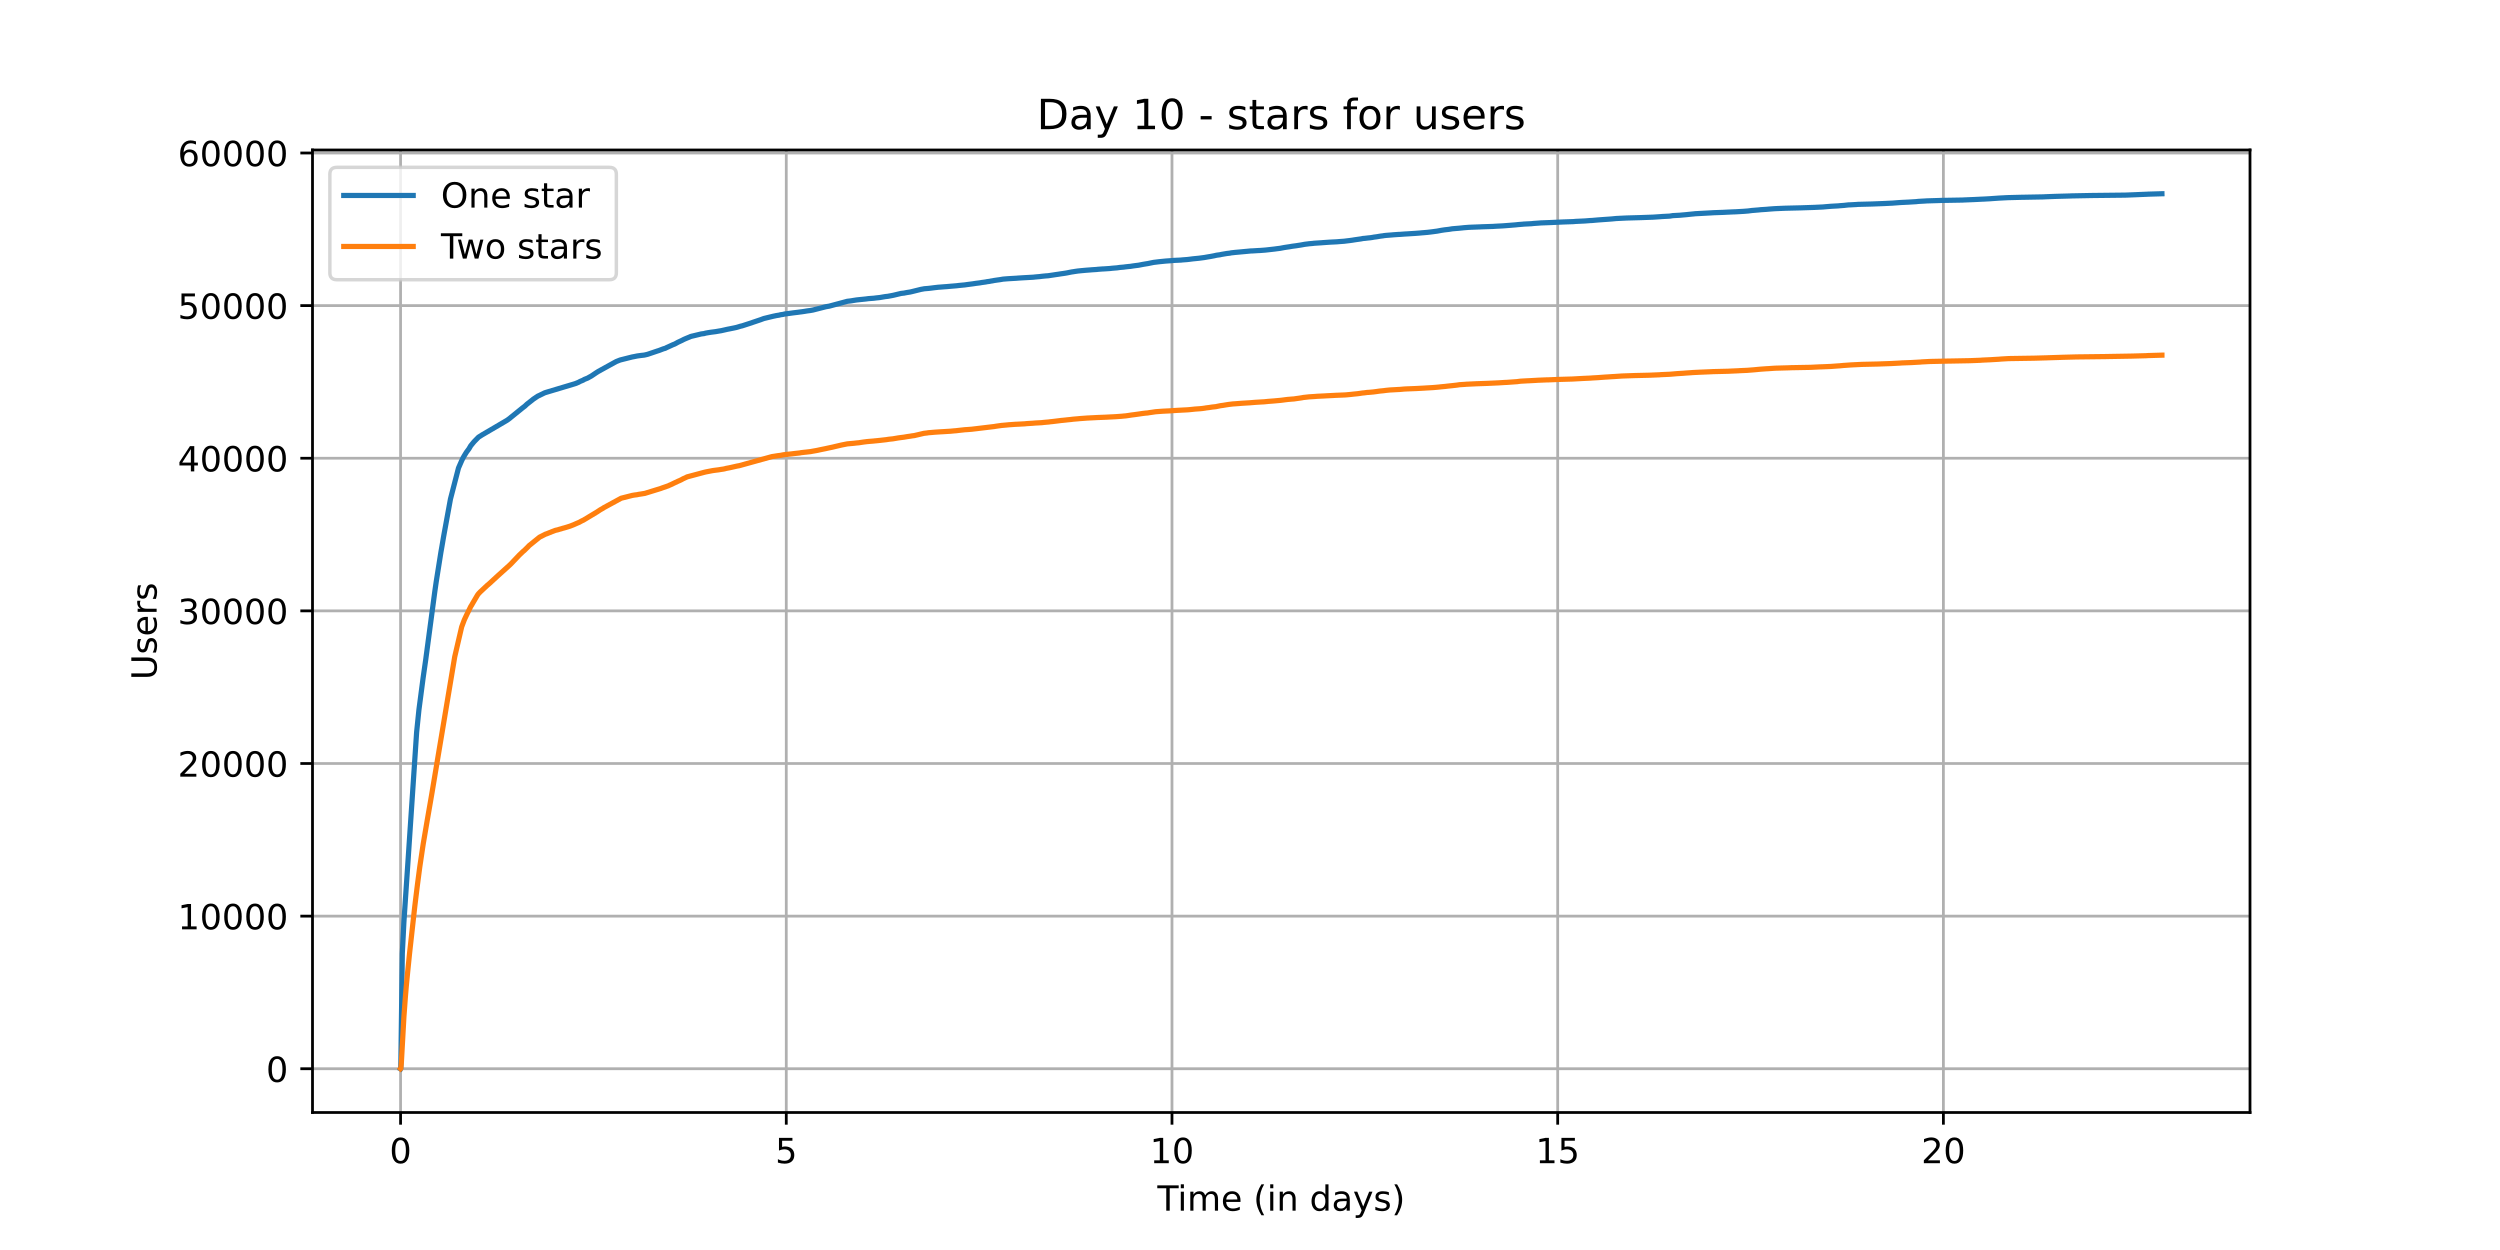 <?xml version="1.0" encoding="utf-8" standalone="no"?>
<!DOCTYPE svg PUBLIC "-//W3C//DTD SVG 1.1//EN"
  "http://www.w3.org/Graphics/SVG/1.1/DTD/svg11.dtd">
<!-- Created with matplotlib (https://matplotlib.org/) -->
<svg height="360pt" version="1.1" viewBox="0 0 720 360" width="720pt" xmlns="http://www.w3.org/2000/svg" xmlns:xlink="http://www.w3.org/1999/xlink">
 <defs>
  <style type="text/css">*{stroke-linecap:butt;stroke-linejoin:round;}</style>
 </defs>
 <g id="figure_1">
  <g id="patch_1">
   <path d="M 0 360 
L 720 360 
L 720 0 
L 0 0 
z
" style="fill:#ffffff;"/>
  </g>
  <g id="axes_1">
   <g id="patch_2">
    <path d="M 90 320.4 
L 648 320.4 
L 648 43.2 
L 90 43.2 
z
" style="fill:#ffffff;"/>
   </g>
   <g id="matplotlib.axis_1">
    <g id="xtick_1">
     <g id="line2d_1">
      <path clip-path="url(#p757e874e54)" d="M 115.364 320.4 
L 115.364 43.2 
" style="fill:none;stroke:#b0b0b0;stroke-linecap:square;stroke-width:0.8;"/>
     </g>
     <g id="line2d_2">
      <defs>
       <path d="M 0 0 
L 0 3.5 
" id="m5097dc6a21" style="stroke:#000000;stroke-width:0.8;"/>
      </defs>
      <g>
       <use style="stroke:#000000;stroke-width:0.8;" x="115.364" xlink:href="#m5097dc6a21" y="320.4"/>
      </g>
     </g>
     <g id="text_1">
      <!-- 0 -->
      <g transform="translate(112.182 334.998)scale(0.1 -0.1)">
       <defs>
        <path d="M 31.781 66.406 
Q 24.172 66.406 20.328 58.906 
Q 16.5 51.422 16.5 36.375 
Q 16.5 21.391 20.328 13.891 
Q 24.172 6.391 31.781 6.391 
Q 39.453 6.391 43.281 13.891 
Q 47.125 21.391 47.125 36.375 
Q 47.125 51.422 43.281 58.906 
Q 39.453 66.406 31.781 66.406 
z
M 31.781 74.219 
Q 44.047 74.219 50.516 64.516 
Q 56.984 54.828 56.984 36.375 
Q 56.984 17.969 50.516 8.266 
Q 44.047 -1.422 31.781 -1.422 
Q 19.531 -1.422 13.062 8.266 
Q 6.594 17.969 6.594 36.375 
Q 6.594 54.828 13.062 64.516 
Q 19.531 74.219 31.781 74.219 
z
" id="DejaVuSans-48"/>
       </defs>
       <use xlink:href="#DejaVuSans-48"/>
      </g>
     </g>
    </g>
    <g id="xtick_2">
     <g id="line2d_3">
      <path clip-path="url(#p757e874e54)" d="M 226.447 320.4 
L 226.447 43.2 
" style="fill:none;stroke:#b0b0b0;stroke-linecap:square;stroke-width:0.8;"/>
     </g>
     <g id="line2d_4">
      <g>
       <use style="stroke:#000000;stroke-width:0.8;" x="226.447" xlink:href="#m5097dc6a21" y="320.4"/>
      </g>
     </g>
     <g id="text_2">
      <!-- 5 -->
      <g transform="translate(223.266 334.998)scale(0.1 -0.1)">
       <defs>
        <path d="M 10.797 72.906 
L 49.516 72.906 
L 49.516 64.594 
L 19.828 64.594 
L 19.828 46.734 
Q 21.969 47.469 24.109 47.828 
Q 26.266 48.188 28.422 48.188 
Q 40.625 48.188 47.75 41.5 
Q 54.891 34.812 54.891 23.391 
Q 54.891 11.625 47.562 5.094 
Q 40.234 -1.422 26.906 -1.422 
Q 22.312 -1.422 17.547 -0.641 
Q 12.797 0.141 7.719 1.703 
L 7.719 11.625 
Q 12.109 9.234 16.797 8.062 
Q 21.484 6.891 26.703 6.891 
Q 35.156 6.891 40.078 11.328 
Q 45.016 15.766 45.016 23.391 
Q 45.016 31 40.078 35.438 
Q 35.156 39.891 26.703 39.891 
Q 22.75 39.891 18.812 39.016 
Q 14.891 38.141 10.797 36.281 
z
" id="DejaVuSans-53"/>
       </defs>
       <use xlink:href="#DejaVuSans-53"/>
      </g>
     </g>
    </g>
    <g id="xtick_3">
     <g id="line2d_5">
      <path clip-path="url(#p757e874e54)" d="M 337.531 320.4 
L 337.531 43.2 
" style="fill:none;stroke:#b0b0b0;stroke-linecap:square;stroke-width:0.8;"/>
     </g>
     <g id="line2d_6">
      <g>
       <use style="stroke:#000000;stroke-width:0.8;" x="337.531" xlink:href="#m5097dc6a21" y="320.4"/>
      </g>
     </g>
     <g id="text_3">
      <!-- 10 -->
      <g transform="translate(331.168 334.998)scale(0.1 -0.1)">
       <defs>
        <path d="M 12.406 8.297 
L 28.516 8.297 
L 28.516 63.922 
L 10.984 60.406 
L 10.984 69.391 
L 28.422 72.906 
L 38.281 72.906 
L 38.281 8.297 
L 54.391 8.297 
L 54.391 0 
L 12.406 0 
z
" id="DejaVuSans-49"/>
       </defs>
       <use xlink:href="#DejaVuSans-49"/>
       <use x="63.623" xlink:href="#DejaVuSans-48"/>
      </g>
     </g>
    </g>
    <g id="xtick_4">
     <g id="line2d_7">
      <path clip-path="url(#p757e874e54)" d="M 448.614 320.4 
L 448.614 43.2 
" style="fill:none;stroke:#b0b0b0;stroke-linecap:square;stroke-width:0.8;"/>
     </g>
     <g id="line2d_8">
      <g>
       <use style="stroke:#000000;stroke-width:0.8;" x="448.614" xlink:href="#m5097dc6a21" y="320.4"/>
      </g>
     </g>
     <g id="text_4">
      <!-- 15 -->
      <g transform="translate(442.252 334.998)scale(0.1 -0.1)">
       <use xlink:href="#DejaVuSans-49"/>
       <use x="63.623" xlink:href="#DejaVuSans-53"/>
      </g>
     </g>
    </g>
    <g id="xtick_5">
     <g id="line2d_9">
      <path clip-path="url(#p757e874e54)" d="M 559.698 320.4 
L 559.698 43.2 
" style="fill:none;stroke:#b0b0b0;stroke-linecap:square;stroke-width:0.8;"/>
     </g>
     <g id="line2d_10">
      <g>
       <use style="stroke:#000000;stroke-width:0.8;" x="559.698" xlink:href="#m5097dc6a21" y="320.4"/>
      </g>
     </g>
     <g id="text_5">
      <!-- 20 -->
      <g transform="translate(553.335 334.998)scale(0.1 -0.1)">
       <defs>
        <path d="M 19.188 8.297 
L 53.609 8.297 
L 53.609 0 
L 7.328 0 
L 7.328 8.297 
Q 12.938 14.109 22.625 23.891 
Q 32.328 33.688 34.812 36.531 
Q 39.547 41.844 41.422 45.531 
Q 43.312 49.219 43.312 52.781 
Q 43.312 58.594 39.234 62.25 
Q 35.156 65.922 28.609 65.922 
Q 23.969 65.922 18.812 64.312 
Q 13.672 62.703 7.812 59.422 
L 7.812 69.391 
Q 13.766 71.781 18.938 73 
Q 24.125 74.219 28.422 74.219 
Q 39.75 74.219 46.484 68.547 
Q 53.219 62.891 53.219 53.422 
Q 53.219 48.922 51.531 44.891 
Q 49.859 40.875 45.406 35.406 
Q 44.188 33.984 37.641 27.219 
Q 31.109 20.453 19.188 8.297 
z
" id="DejaVuSans-50"/>
       </defs>
       <use xlink:href="#DejaVuSans-50"/>
       <use x="63.623" xlink:href="#DejaVuSans-48"/>
      </g>
     </g>
    </g>
    <g id="text_6">
     <!-- Time (in days) -->
     <g transform="translate(333.327 348.677)scale(0.1 -0.1)">
      <defs>
       <path d="M -0.297 72.906 
L 61.375 72.906 
L 61.375 64.594 
L 35.5 64.594 
L 35.5 0 
L 25.594 0 
L 25.594 64.594 
L -0.297 64.594 
z
" id="DejaVuSans-84"/>
       <path d="M 9.422 54.688 
L 18.406 54.688 
L 18.406 0 
L 9.422 0 
z
M 9.422 75.984 
L 18.406 75.984 
L 18.406 64.594 
L 9.422 64.594 
z
" id="DejaVuSans-105"/>
       <path d="M 52 44.188 
Q 55.375 50.25 60.062 53.125 
Q 64.75 56 71.094 56 
Q 79.641 56 84.281 50.016 
Q 88.922 44.047 88.922 33.016 
L 88.922 0 
L 79.891 0 
L 79.891 32.719 
Q 79.891 40.578 77.094 44.375 
Q 74.312 48.188 68.609 48.188 
Q 61.625 48.188 57.562 43.547 
Q 53.516 38.922 53.516 30.906 
L 53.516 0 
L 44.484 0 
L 44.484 32.719 
Q 44.484 40.625 41.703 44.406 
Q 38.922 48.188 33.109 48.188 
Q 26.219 48.188 22.156 43.531 
Q 18.109 38.875 18.109 30.906 
L 18.109 0 
L 9.078 0 
L 9.078 54.688 
L 18.109 54.688 
L 18.109 46.188 
Q 21.188 51.219 25.484 53.609 
Q 29.781 56 35.688 56 
Q 41.656 56 45.828 52.969 
Q 50 49.953 52 44.188 
z
" id="DejaVuSans-109"/>
       <path d="M 56.203 29.594 
L 56.203 25.203 
L 14.891 25.203 
Q 15.484 15.922 20.484 11.062 
Q 25.484 6.203 34.422 6.203 
Q 39.594 6.203 44.453 7.469 
Q 49.312 8.734 54.109 11.281 
L 54.109 2.781 
Q 49.266 0.734 44.188 -0.344 
Q 39.109 -1.422 33.891 -1.422 
Q 20.797 -1.422 13.156 6.188 
Q 5.516 13.812 5.516 26.812 
Q 5.516 40.234 12.766 48.109 
Q 20.016 56 32.328 56 
Q 43.359 56 49.781 48.891 
Q 56.203 41.797 56.203 29.594 
z
M 47.219 32.234 
Q 47.125 39.594 43.094 43.984 
Q 39.062 48.391 32.422 48.391 
Q 24.906 48.391 20.391 44.141 
Q 15.875 39.891 15.188 32.172 
z
" id="DejaVuSans-101"/>
       <path id="DejaVuSans-32"/>
       <path d="M 31 75.875 
Q 24.469 64.656 21.281 53.656 
Q 18.109 42.672 18.109 31.391 
Q 18.109 20.125 21.312 9.062 
Q 24.516 -2 31 -13.188 
L 23.188 -13.188 
Q 15.875 -1.703 12.234 9.375 
Q 8.594 20.453 8.594 31.391 
Q 8.594 42.281 12.203 53.312 
Q 15.828 64.359 23.188 75.875 
z
" id="DejaVuSans-40"/>
       <path d="M 54.891 33.016 
L 54.891 0 
L 45.906 0 
L 45.906 32.719 
Q 45.906 40.484 42.875 44.328 
Q 39.844 48.188 33.797 48.188 
Q 26.516 48.188 22.312 43.547 
Q 18.109 38.922 18.109 30.906 
L 18.109 0 
L 9.078 0 
L 9.078 54.688 
L 18.109 54.688 
L 18.109 46.188 
Q 21.344 51.125 25.703 53.562 
Q 30.078 56 35.797 56 
Q 45.219 56 50.047 50.172 
Q 54.891 44.344 54.891 33.016 
z
" id="DejaVuSans-110"/>
       <path d="M 45.406 46.391 
L 45.406 75.984 
L 54.391 75.984 
L 54.391 0 
L 45.406 0 
L 45.406 8.203 
Q 42.578 3.328 38.25 0.953 
Q 33.938 -1.422 27.875 -1.422 
Q 17.969 -1.422 11.734 6.484 
Q 5.516 14.406 5.516 27.297 
Q 5.516 40.188 11.734 48.094 
Q 17.969 56 27.875 56 
Q 33.938 56 38.25 53.625 
Q 42.578 51.266 45.406 46.391 
z
M 14.797 27.297 
Q 14.797 17.391 18.875 11.75 
Q 22.953 6.109 30.078 6.109 
Q 37.203 6.109 41.297 11.75 
Q 45.406 17.391 45.406 27.297 
Q 45.406 37.203 41.297 42.844 
Q 37.203 48.484 30.078 48.484 
Q 22.953 48.484 18.875 42.844 
Q 14.797 37.203 14.797 27.297 
z
" id="DejaVuSans-100"/>
       <path d="M 34.281 27.484 
Q 23.391 27.484 19.188 25 
Q 14.984 22.516 14.984 16.5 
Q 14.984 11.719 18.141 8.906 
Q 21.297 6.109 26.703 6.109 
Q 34.188 6.109 38.703 11.406 
Q 43.219 16.703 43.219 25.484 
L 43.219 27.484 
z
M 52.203 31.203 
L 52.203 0 
L 43.219 0 
L 43.219 8.297 
Q 40.141 3.328 35.547 0.953 
Q 30.953 -1.422 24.312 -1.422 
Q 15.922 -1.422 10.953 3.297 
Q 6 8.016 6 15.922 
Q 6 25.141 12.172 29.828 
Q 18.359 34.516 30.609 34.516 
L 43.219 34.516 
L 43.219 35.406 
Q 43.219 41.609 39.141 45 
Q 35.062 48.391 27.688 48.391 
Q 23 48.391 18.547 47.266 
Q 14.109 46.141 10.016 43.891 
L 10.016 52.203 
Q 14.938 54.109 19.578 55.047 
Q 24.219 56 28.609 56 
Q 40.484 56 46.344 49.844 
Q 52.203 43.703 52.203 31.203 
z
" id="DejaVuSans-97"/>
       <path d="M 32.172 -5.078 
Q 28.375 -14.844 24.75 -17.812 
Q 21.141 -20.797 15.094 -20.797 
L 7.906 -20.797 
L 7.906 -13.281 
L 13.188 -13.281 
Q 16.891 -13.281 18.938 -11.516 
Q 21 -9.766 23.484 -3.219 
L 25.094 0.875 
L 2.984 54.688 
L 12.5 54.688 
L 29.594 11.922 
L 46.688 54.688 
L 56.203 54.688 
z
" id="DejaVuSans-121"/>
       <path d="M 44.281 53.078 
L 44.281 44.578 
Q 40.484 46.531 36.375 47.5 
Q 32.281 48.484 27.875 48.484 
Q 21.188 48.484 17.844 46.438 
Q 14.5 44.391 14.5 40.281 
Q 14.5 37.156 16.891 35.375 
Q 19.281 33.594 26.516 31.984 
L 29.594 31.297 
Q 39.156 29.25 43.188 25.516 
Q 47.219 21.781 47.219 15.094 
Q 47.219 7.469 41.188 3.016 
Q 35.156 -1.422 24.609 -1.422 
Q 20.219 -1.422 15.453 -0.562 
Q 10.688 0.297 5.422 2 
L 5.422 11.281 
Q 10.406 8.688 15.234 7.391 
Q 20.062 6.109 24.812 6.109 
Q 31.156 6.109 34.562 8.281 
Q 37.984 10.453 37.984 14.406 
Q 37.984 18.062 35.516 20.016 
Q 33.062 21.969 24.703 23.781 
L 21.578 24.516 
Q 13.234 26.266 9.516 29.906 
Q 5.812 33.547 5.812 39.891 
Q 5.812 47.609 11.281 51.797 
Q 16.75 56 26.812 56 
Q 31.781 56 36.172 55.266 
Q 40.578 54.547 44.281 53.078 
z
" id="DejaVuSans-115"/>
       <path d="M 8.016 75.875 
L 15.828 75.875 
Q 23.141 64.359 26.781 53.312 
Q 30.422 42.281 30.422 31.391 
Q 30.422 20.453 26.781 9.375 
Q 23.141 -1.703 15.828 -13.188 
L 8.016 -13.188 
Q 14.5 -2 17.703 9.062 
Q 20.906 20.125 20.906 31.391 
Q 20.906 42.672 17.703 53.656 
Q 14.5 64.656 8.016 75.875 
z
" id="DejaVuSans-41"/>
      </defs>
      <use xlink:href="#DejaVuSans-84"/>
      <use x="57.959" xlink:href="#DejaVuSans-105"/>
      <use x="85.742" xlink:href="#DejaVuSans-109"/>
      <use x="183.154" xlink:href="#DejaVuSans-101"/>
      <use x="244.678" xlink:href="#DejaVuSans-32"/>
      <use x="276.465" xlink:href="#DejaVuSans-40"/>
      <use x="315.479" xlink:href="#DejaVuSans-105"/>
      <use x="343.262" xlink:href="#DejaVuSans-110"/>
      <use x="406.641" xlink:href="#DejaVuSans-32"/>
      <use x="438.428" xlink:href="#DejaVuSans-100"/>
      <use x="501.904" xlink:href="#DejaVuSans-97"/>
      <use x="563.184" xlink:href="#DejaVuSans-121"/>
      <use x="622.363" xlink:href="#DejaVuSans-115"/>
      <use x="674.463" xlink:href="#DejaVuSans-41"/>
     </g>
    </g>
   </g>
   <g id="matplotlib.axis_2">
    <g id="ytick_1">
     <g id="line2d_11">
      <path clip-path="url(#p757e874e54)" d="M 90 307.8 
L 648 307.8 
" style="fill:none;stroke:#b0b0b0;stroke-linecap:square;stroke-width:0.8;"/>
     </g>
     <g id="line2d_12">
      <defs>
       <path d="M 0 0 
L -3.5 0 
" id="mc3610633eb" style="stroke:#000000;stroke-width:0.8;"/>
      </defs>
      <g>
       <use style="stroke:#000000;stroke-width:0.8;" x="90" xlink:href="#mc3610633eb" y="307.8"/>
      </g>
     </g>
     <g id="text_7">
      <!-- 0 -->
      <g transform="translate(76.638 311.599)scale(0.1 -0.1)">
       <use xlink:href="#DejaVuSans-48"/>
      </g>
     </g>
    </g>
    <g id="ytick_2">
     <g id="line2d_13">
      <path clip-path="url(#p757e874e54)" d="M 90 263.843 
L 648 263.843 
" style="fill:none;stroke:#b0b0b0;stroke-linecap:square;stroke-width:0.8;"/>
     </g>
     <g id="line2d_14">
      <g>
       <use style="stroke:#000000;stroke-width:0.8;" x="90" xlink:href="#mc3610633eb" y="263.843"/>
      </g>
     </g>
     <g id="text_8">
      <!-- 10000 -->
      <g transform="translate(51.188 267.642)scale(0.1 -0.1)">
       <use xlink:href="#DejaVuSans-49"/>
       <use x="63.623" xlink:href="#DejaVuSans-48"/>
       <use x="127.246" xlink:href="#DejaVuSans-48"/>
       <use x="190.869" xlink:href="#DejaVuSans-48"/>
       <use x="254.492" xlink:href="#DejaVuSans-48"/>
      </g>
     </g>
    </g>
    <g id="ytick_3">
     <g id="line2d_15">
      <path clip-path="url(#p757e874e54)" d="M 90 219.886 
L 648 219.886 
" style="fill:none;stroke:#b0b0b0;stroke-linecap:square;stroke-width:0.8;"/>
     </g>
     <g id="line2d_16">
      <g>
       <use style="stroke:#000000;stroke-width:0.8;" x="90" xlink:href="#mc3610633eb" y="219.886"/>
      </g>
     </g>
     <g id="text_9">
      <!-- 20000 -->
      <g transform="translate(51.188 223.686)scale(0.1 -0.1)">
       <use xlink:href="#DejaVuSans-50"/>
       <use x="63.623" xlink:href="#DejaVuSans-48"/>
       <use x="127.246" xlink:href="#DejaVuSans-48"/>
       <use x="190.869" xlink:href="#DejaVuSans-48"/>
       <use x="254.492" xlink:href="#DejaVuSans-48"/>
      </g>
     </g>
    </g>
    <g id="ytick_4">
     <g id="line2d_17">
      <path clip-path="url(#p757e874e54)" d="M 90 175.93 
L 648 175.93 
" style="fill:none;stroke:#b0b0b0;stroke-linecap:square;stroke-width:0.8;"/>
     </g>
     <g id="line2d_18">
      <g>
       <use style="stroke:#000000;stroke-width:0.8;" x="90" xlink:href="#mc3610633eb" y="175.93"/>
      </g>
     </g>
     <g id="text_10">
      <!-- 30000 -->
      <g transform="translate(51.188 179.729)scale(0.1 -0.1)">
       <defs>
        <path d="M 40.578 39.312 
Q 47.656 37.797 51.625 33 
Q 55.609 28.219 55.609 21.188 
Q 55.609 10.406 48.188 4.484 
Q 40.766 -1.422 27.094 -1.422 
Q 22.516 -1.422 17.656 -0.516 
Q 12.797 0.391 7.625 2.203 
L 7.625 11.719 
Q 11.719 9.328 16.594 8.109 
Q 21.484 6.891 26.812 6.891 
Q 36.078 6.891 40.938 10.547 
Q 45.797 14.203 45.797 21.188 
Q 45.797 27.641 41.281 31.266 
Q 36.766 34.906 28.719 34.906 
L 20.219 34.906 
L 20.219 43.016 
L 29.109 43.016 
Q 36.375 43.016 40.234 45.922 
Q 44.094 48.828 44.094 54.297 
Q 44.094 59.906 40.109 62.906 
Q 36.141 65.922 28.719 65.922 
Q 24.656 65.922 20.016 65.031 
Q 15.375 64.156 9.812 62.312 
L 9.812 71.094 
Q 15.438 72.656 20.344 73.438 
Q 25.25 74.219 29.594 74.219 
Q 40.828 74.219 47.359 69.109 
Q 53.906 64.016 53.906 55.328 
Q 53.906 49.266 50.438 45.094 
Q 46.969 40.922 40.578 39.312 
z
" id="DejaVuSans-51"/>
       </defs>
       <use xlink:href="#DejaVuSans-51"/>
       <use x="63.623" xlink:href="#DejaVuSans-48"/>
       <use x="127.246" xlink:href="#DejaVuSans-48"/>
       <use x="190.869" xlink:href="#DejaVuSans-48"/>
       <use x="254.492" xlink:href="#DejaVuSans-48"/>
      </g>
     </g>
    </g>
    <g id="ytick_5">
     <g id="line2d_19">
      <path clip-path="url(#p757e874e54)" d="M 90 131.973 
L 648 131.973 
" style="fill:none;stroke:#b0b0b0;stroke-linecap:square;stroke-width:0.8;"/>
     </g>
     <g id="line2d_20">
      <g>
       <use style="stroke:#000000;stroke-width:0.8;" x="90" xlink:href="#mc3610633eb" y="131.973"/>
      </g>
     </g>
     <g id="text_11">
      <!-- 40000 -->
      <g transform="translate(51.188 135.772)scale(0.1 -0.1)">
       <defs>
        <path d="M 37.797 64.312 
L 12.891 25.391 
L 37.797 25.391 
z
M 35.203 72.906 
L 47.609 72.906 
L 47.609 25.391 
L 58.016 25.391 
L 58.016 17.188 
L 47.609 17.188 
L 47.609 0 
L 37.797 0 
L 37.797 17.188 
L 4.891 17.188 
L 4.891 26.703 
z
" id="DejaVuSans-52"/>
       </defs>
       <use xlink:href="#DejaVuSans-52"/>
       <use x="63.623" xlink:href="#DejaVuSans-48"/>
       <use x="127.246" xlink:href="#DejaVuSans-48"/>
       <use x="190.869" xlink:href="#DejaVuSans-48"/>
       <use x="254.492" xlink:href="#DejaVuSans-48"/>
      </g>
     </g>
    </g>
    <g id="ytick_6">
     <g id="line2d_21">
      <path clip-path="url(#p757e874e54)" d="M 90 88.016 
L 648 88.016 
" style="fill:none;stroke:#b0b0b0;stroke-linecap:square;stroke-width:0.8;"/>
     </g>
     <g id="line2d_22">
      <g>
       <use style="stroke:#000000;stroke-width:0.8;" x="90" xlink:href="#mc3610633eb" y="88.016"/>
      </g>
     </g>
     <g id="text_12">
      <!-- 50000 -->
      <g transform="translate(51.188 91.815)scale(0.1 -0.1)">
       <use xlink:href="#DejaVuSans-53"/>
       <use x="63.623" xlink:href="#DejaVuSans-48"/>
       <use x="127.246" xlink:href="#DejaVuSans-48"/>
       <use x="190.869" xlink:href="#DejaVuSans-48"/>
       <use x="254.492" xlink:href="#DejaVuSans-48"/>
      </g>
     </g>
    </g>
    <g id="ytick_7">
     <g id="line2d_23">
      <path clip-path="url(#p757e874e54)" d="M 90 44.059 
L 648 44.059 
" style="fill:none;stroke:#b0b0b0;stroke-linecap:square;stroke-width:0.8;"/>
     </g>
     <g id="line2d_24">
      <g>
       <use style="stroke:#000000;stroke-width:0.8;" x="90" xlink:href="#mc3610633eb" y="44.059"/>
      </g>
     </g>
     <g id="text_13">
      <!-- 60000 -->
      <g transform="translate(51.188 47.858)scale(0.1 -0.1)">
       <defs>
        <path d="M 33.016 40.375 
Q 26.375 40.375 22.484 35.828 
Q 18.609 31.297 18.609 23.391 
Q 18.609 15.531 22.484 10.953 
Q 26.375 6.391 33.016 6.391 
Q 39.656 6.391 43.531 10.953 
Q 47.406 15.531 47.406 23.391 
Q 47.406 31.297 43.531 35.828 
Q 39.656 40.375 33.016 40.375 
z
M 52.594 71.297 
L 52.594 62.312 
Q 48.875 64.062 45.094 64.984 
Q 41.312 65.922 37.594 65.922 
Q 27.828 65.922 22.672 59.328 
Q 17.531 52.734 16.797 39.406 
Q 19.672 43.656 24.016 45.922 
Q 28.375 48.188 33.594 48.188 
Q 44.578 48.188 50.953 41.516 
Q 57.328 34.859 57.328 23.391 
Q 57.328 12.156 50.688 5.359 
Q 44.047 -1.422 33.016 -1.422 
Q 20.359 -1.422 13.672 8.266 
Q 6.984 17.969 6.984 36.375 
Q 6.984 53.656 15.188 63.938 
Q 23.391 74.219 37.203 74.219 
Q 40.922 74.219 44.703 73.484 
Q 48.484 72.75 52.594 71.297 
z
" id="DejaVuSans-54"/>
       </defs>
       <use xlink:href="#DejaVuSans-54"/>
       <use x="63.623" xlink:href="#DejaVuSans-48"/>
       <use x="127.246" xlink:href="#DejaVuSans-48"/>
       <use x="190.869" xlink:href="#DejaVuSans-48"/>
       <use x="254.492" xlink:href="#DejaVuSans-48"/>
      </g>
     </g>
    </g>
    <g id="text_14">
     <!-- Users -->
     <g transform="translate(45.108 195.801)rotate(-90)scale(0.1 -0.1)">
      <defs>
       <path d="M 8.688 72.906 
L 18.609 72.906 
L 18.609 28.609 
Q 18.609 16.891 22.844 11.734 
Q 27.094 6.594 36.625 6.594 
Q 46.094 6.594 50.344 11.734 
Q 54.594 16.891 54.594 28.609 
L 54.594 72.906 
L 64.5 72.906 
L 64.5 27.391 
Q 64.5 13.141 57.438 5.859 
Q 50.391 -1.422 36.625 -1.422 
Q 22.797 -1.422 15.734 5.859 
Q 8.688 13.141 8.688 27.391 
z
" id="DejaVuSans-85"/>
       <path d="M 41.109 46.297 
Q 39.594 47.172 37.812 47.578 
Q 36.031 48 33.891 48 
Q 26.266 48 22.188 43.047 
Q 18.109 38.094 18.109 28.812 
L 18.109 0 
L 9.078 0 
L 9.078 54.688 
L 18.109 54.688 
L 18.109 46.188 
Q 20.953 51.172 25.484 53.578 
Q 30.031 56 36.531 56 
Q 37.453 56 38.578 55.875 
Q 39.703 55.766 41.062 55.516 
z
" id="DejaVuSans-114"/>
      </defs>
      <use xlink:href="#DejaVuSans-85"/>
      <use x="73.193" xlink:href="#DejaVuSans-115"/>
      <use x="125.293" xlink:href="#DejaVuSans-101"/>
      <use x="186.816" xlink:href="#DejaVuSans-114"/>
      <use x="227.93" xlink:href="#DejaVuSans-115"/>
     </g>
    </g>
   </g>
   <g id="line2d_25">
    <path clip-path="url(#p757e874e54)" d="M 115.364 307.8 
L 115.406 307.712 
L 115.452 305.743 
L 115.865 274.573 
L 116.324 265.518 
L 117.564 247.131 
L 119.989 210.871 
L 120.661 204.348 
L 121.854 195.24 
L 122.604 190.009 
L 125.221 170.382 
L 125.618 167.626 
L 126.98 159.046 
L 127.255 157.481 
L 127.775 154.435 
L 129.734 143.718 
L 132.045 134.79 
L 133.024 132.54 
L 133.345 131.907 
L 133.651 131.349 
L 134.324 130.25 
L 135.074 129.234 
L 135.564 128.39 
L 136.389 127.384 
L 136.603 127.138 
L 137.812 125.907 
L 138.133 125.705 
L 138.775 125.291 
L 145.934 121.098 
L 146.133 120.97 
L 146.852 120.443 
L 147.066 120.254 
L 150.246 117.678 
L 150.46 117.502 
L 151.148 116.983 
L 151.424 116.72 
L 151.775 116.39 
L 153.397 115.12 
L 153.595 114.948 
L 154.926 114.065 
L 155.262 113.92 
L 156.792 113.168 
L 157.083 113.063 
L 157.557 112.917 
L 165.219 110.623 
L 165.692 110.478 
L 166.594 110.113 
L 167.069 109.849 
L 167.94 109.489 
L 168.261 109.282 
L 169.255 108.887 
L 169.76 108.592 
L 170.188 108.364 
L 170.509 108.161 
L 171.702 107.357 
L 172.344 106.953 
L 172.802 106.711 
L 173.093 106.539 
L 177.466 104.131 
L 178.429 103.748 
L 178.643 103.669 
L 182.1 102.799 
L 182.681 102.693 
L 183.017 102.623 
L 183.537 102.517 
L 183.827 102.478 
L 184.561 102.377 
L 185.509 102.271 
L 185.861 102.196 
L 186.319 102.087 
L 186.503 102.043 
L 188.858 101.247 
L 189.377 101.071 
L 189.744 100.961 
L 190.861 100.535 
L 191.151 100.429 
L 191.549 100.328 
L 191.717 100.249 
L 191.916 100.139 
L 192.589 99.836 
L 193.736 99.308 
L 194.011 99.199 
L 194.301 99.089 
L 194.745 98.851 
L 195.219 98.583 
L 196.411 98.029 
L 196.885 97.779 
L 197.206 97.634 
L 197.466 97.524 
L 197.787 97.388 
L 198.659 97.031 
L 198.888 96.922 
L 199.286 96.812 
L 199.638 96.733 
L 201.961 96.174 
L 202.772 96.069 
L 203.2 95.946 
L 203.781 95.84 
L 203.98 95.805 
L 204.683 95.695 
L 204.958 95.656 
L 205.799 95.55 
L 206.09 95.511 
L 207.053 95.344 
L 207.726 95.234 
L 209.53 94.825 
L 210.111 94.715 
L 211.518 94.429 
L 212.024 94.319 
L 212.437 94.205 
L 212.789 94.095 
L 213.263 93.95 
L 213.752 93.84 
L 216.535 92.939 
L 216.841 92.82 
L 217.177 92.711 
L 219.166 92.038 
L 219.38 91.954 
L 219.991 91.73 
L 222.653 91.084 
L 223.188 90.974 
L 223.555 90.891 
L 224.381 90.763 
L 224.779 90.653 
L 225.543 90.543 
L 225.956 90.434 
L 226.69 90.337 
L 227.546 90.227 
L 228.295 90.121 
L 229.169 90.012 
L 229.813 89.937 
L 230.593 89.827 
L 230.777 89.809 
L 231.541 89.699 
L 232.489 89.541 
L 233.269 89.44 
L 233.483 89.401 
L 234.11 89.291 
L 237.856 88.337 
L 238.483 88.227 
L 238.773 88.183 
L 244.019 86.776 
L 244.906 86.671 
L 245.197 86.627 
L 245.855 86.517 
L 246.696 86.385 
L 247.72 86.275 
L 248.332 86.214 
L 249.387 86.104 
L 250.136 86.003 
L 251.634 85.893 
L 252.338 85.801 
L 253.377 85.691 
L 254.371 85.519 
L 255.029 85.409 
L 255.64 85.348 
L 256.742 85.146 
L 257.292 85.036 
L 259.525 84.504 
L 260.458 84.398 
L 260.641 84.35 
L 261.238 84.24 
L 262.11 84.104 
L 262.584 83.994 
L 265.246 83.335 
L 265.857 83.229 
L 266.179 83.163 
L 267.494 83.053 
L 268.151 82.974 
L 269.008 82.864 
L 269.283 82.833 
L 270.231 82.724 
L 270.751 82.688 
L 272.142 82.578 
L 272.662 82.543 
L 273.887 82.433 
L 274.147 82.411 
L 275.462 82.302 
L 276.12 82.222 
L 277.236 82.113 
L 277.817 82.06 
L 278.581 81.95 
L 279.315 81.853 
L 280.171 81.743 
L 281.043 81.607 
L 281.899 81.502 
L 282.175 81.466 
L 282.801 81.356 
L 283.092 81.317 
L 283.887 81.207 
L 284.239 81.132 
L 284.988 81.031 
L 285.524 80.921 
L 285.784 80.891 
L 286.319 80.781 
L 287.146 80.658 
L 287.957 80.548 
L 288.905 80.385 
L 290.281 80.275 
L 290.785 80.244 
L 292.712 80.134 
L 293.293 80.082 
L 295.127 79.972 
L 295.616 79.945 
L 297.558 79.836 
L 298.2 79.765 
L 299.455 79.655 
L 300.158 79.563 
L 301.289 79.453 
L 301.778 79.427 
L 302.528 79.317 
L 303.323 79.198 
L 304.041 79.088 
L 304.836 78.974 
L 305.509 78.864 
L 306.244 78.763 
L 306.917 78.658 
L 307.207 78.609 
L 307.758 78.499 
L 308.095 78.429 
L 308.645 78.323 
L 308.921 78.284 
L 309.609 78.174 
L 310.42 78.055 
L 311.506 77.945 
L 312.087 77.893 
L 312.683 77.836 
L 314.09 77.73 
L 314.35 77.704 
L 315.91 77.603 
L 316.109 77.567 
L 317.546 77.458 
L 318.005 77.44 
L 319.656 77.33 
L 320.329 77.251 
L 321.689 77.141 
L 322.485 77.027 
L 323.708 76.921 
L 323.998 76.873 
L 324.977 76.763 
L 325.543 76.715 
L 326.216 76.605 
L 326.98 76.499 
L 327.882 76.389 
L 329.167 76.139 
L 329.793 76.033 
L 330.084 75.985 
L 330.711 75.884 
L 330.94 75.831 
L 332.224 75.572 
L 333.096 75.466 
L 333.386 75.427 
L 334.044 75.352 
L 335.145 75.242 
L 335.756 75.181 
L 337.316 75.071 
L 337.927 75.005 
L 340.175 74.899 
L 340.45 74.86 
L 341.903 74.75 
L 342.575 74.671 
L 343.401 74.565 
L 343.6 74.539 
L 344.196 74.482 
L 345.297 74.372 
L 346.031 74.275 
L 346.857 74.165 
L 347.85 73.989 
L 348.538 73.879 
L 349.731 73.651 
L 350.175 73.545 
L 350.496 73.484 
L 351.337 73.374 
L 351.704 73.286 
L 352.331 73.176 
L 353.294 73.013 
L 354.211 72.904 
L 354.563 72.824 
L 355.496 72.719 
L 355.771 72.688 
L 357.025 72.578 
L 357.285 72.552 
L 358.462 72.442 
L 359.043 72.389 
L 360.189 72.279 
L 360.633 72.266 
L 362.437 72.156 
L 362.896 72.139 
L 364.318 72.029 
L 364.532 72.011 
L 367.056 71.726 
L 367.805 71.624 
L 368.676 71.515 
L 369.854 71.29 
L 370.572 71.18 
L 371.383 71.062 
L 371.994 70.952 
L 372.3 70.904 
L 373.156 70.794 
L 374.013 70.662 
L 374.717 70.552 
L 375.772 70.358 
L 376.659 70.249 
L 376.935 70.209 
L 378.112 70.104 
L 378.403 70.06 
L 378.923 70.024 
L 380.559 69.919 
L 380.819 69.893 
L 382.394 69.783 
L 382.913 69.747 
L 385.039 69.638 
L 385.62 69.585 
L 387.103 69.475 
L 387.806 69.387 
L 388.723 69.277 
L 389.457 69.176 
L 390.13 69.066 
L 390.42 69.022 
L 391.2 68.912 
L 392.01 68.794 
L 392.546 68.684 
L 393.096 68.64 
L 394.014 68.53 
L 394.595 68.477 
L 395.299 68.372 
L 395.635 68.301 
L 396.491 68.191 
L 397.486 68.02 
L 398.342 67.91 
L 398.663 67.849 
L 399.26 67.787 
L 400.682 67.677 
L 401.263 67.624 
L 402.823 67.514 
L 403.282 67.497 
L 404.734 67.387 
L 405.208 67.365 
L 406.92 67.255 
L 407.425 67.224 
L 408.877 67.114 
L 409.489 67.053 
L 410.039 67.009 
L 411.111 66.917 
L 411.948 66.82 
L 412.789 66.714 
L 413.079 66.671 
L 413.92 66.561 
L 415.082 66.341 
L 415.801 66.231 
L 416.091 66.187 
L 417.07 66.077 
L 417.345 66.042 
L 418.278 65.888 
L 419.593 65.778 
L 420.144 65.734 
L 421.246 65.624 
L 421.521 65.589 
L 422.897 65.479 
L 423.387 65.453 
L 426.247 65.343 
L 426.736 65.317 
L 430.054 65.207 
L 430.589 65.167 
L 432.698 65.057 
L 433.234 65.018 
L 434.671 64.908 
L 435.221 64.864 
L 436.567 64.754 
L 437.224 64.679 
L 438.554 64.574 
L 438.83 64.539 
L 441.017 64.429 
L 441.643 64.358 
L 443.189 64.248 
L 443.754 64.2 
L 446.675 64.09 
L 447.165 64.064 
L 449.58 63.954 
L 450.054 63.932 
L 453.174 63.822 
L 453.755 63.765 
L 456.124 63.655 
L 456.629 63.624 
L 458.02 63.514 
L 458.464 63.501 
L 459.687 63.391 
L 460.253 63.343 
L 461.736 63.233 
L 462.256 63.198 
L 463.801 63.088 
L 464.366 63.04 
L 465.483 62.93 
L 465.957 62.908 
L 468.22 62.798 
L 468.679 62.78 
L 472.532 62.67 
L 472.99 62.653 
L 476.048 62.543 
L 476.553 62.512 
L 478.189 62.402 
L 478.755 62.354 
L 480.88 62.244 
L 481.767 62.099 
L 483.801 61.989 
L 484.397 61.932 
L 485.651 61.822 
L 486.293 61.752 
L 487.379 61.642 
L 487.639 61.62 
L 488.266 61.55 
L 490.345 61.44 
L 490.834 61.413 
L 492.852 61.303 
L 493.388 61.264 
L 496.476 61.154 
L 496.981 61.123 
L 499.321 61.013 
L 499.749 61.004 
L 501.645 60.895 
L 502.134 60.868 
L 503.449 60.763 
L 503.725 60.728 
L 504.581 60.618 
L 505.131 60.574 
L 506.462 60.464 
L 507.104 60.393 
L 508.801 60.284 
L 509.397 60.226 
L 510.881 60.117 
L 511.385 60.086 
L 513.969 59.976 
L 514.413 59.963 
L 518.862 59.853 
L 519.321 59.835 
L 522.517 59.73 
L 522.762 59.717 
L 525.04 59.607 
L 525.637 59.55 
L 526.952 59.44 
L 527.487 59.4 
L 529.491 59.29 
L 529.767 59.255 
L 531.143 59.15 
L 531.419 59.114 
L 532.443 59.004 
L 532.872 58.996 
L 534.722 58.895 
L 534.92 58.864 
L 539.11 58.754 
L 539.569 58.736 
L 542.398 58.626 
L 542.872 58.604 
L 545.089 58.495 
L 545.64 58.451 
L 547.092 58.341 
L 547.597 58.31 
L 549.783 58.204 
L 550.028 58.187 
L 551.832 58.077 
L 552.49 58.002 
L 554.418 57.892 
L 554.938 57.857 
L 558.516 57.747 
L 558.99 57.725 
L 565.198 57.615 
L 565.443 57.598 
L 568.088 57.488 
L 568.547 57.47 
L 570.734 57.36 
L 571.193 57.343 
L 573.196 57.233 
L 573.747 57.189 
L 575.292 57.084 
L 575.552 57.062 
L 577.648 56.952 
L 578.137 56.925 
L 582.387 56.815 
L 582.8 56.811 
L 588.565 56.701 
L 589.069 56.67 
L 591.898 56.56 
L 592.341 56.547 
L 596.165 56.442 
L 596.41 56.424 
L 601.976 56.314 
L 602.404 56.306 
L 611.992 56.196 
L 612.435 56.182 
L 615.172 56.073 
L 615.646 56.051 
L 618.307 55.941 
L 618.797 55.914 
L 622.453 55.804 
L 622.636 55.8 
L 622.636 55.8 
" style="fill:none;stroke:#1f77b4;stroke-linecap:square;stroke-width:1.5;"/>
   </g>
   <g id="line2d_26">
    <path clip-path="url(#p757e874e54)" d="M 115.364 307.8 
L 115.452 307.716 
L 115.589 306.086 
L 116.324 292.863 
L 116.752 287.061 
L 117.027 283.848 
L 117.38 280.2 
L 117.963 274.463 
L 119.451 261.096 
L 119.65 259.448 
L 120.218 254.836 
L 120.891 249.707 
L 121.763 243.843 
L 121.915 242.871 
L 122.986 236.577 
L 123.123 235.781 
L 123.966 230.92 
L 124.38 228.506 
L 130.958 189.161 
L 132.962 180.541 
L 133.712 178.541 
L 133.972 177.978 
L 134.401 177.064 
L 134.707 176.435 
L 135.594 174.637 
L 135.808 174.321 
L 136.068 173.855 
L 136.741 172.703 
L 137.536 171.358 
L 137.812 170.989 
L 138.117 170.672 
L 138.347 170.431 
L 138.607 170.193 
L 140.35 168.558 
L 140.885 168.114 
L 143.362 165.833 
L 143.545 165.666 
L 146.745 162.786 
L 147.142 162.404 
L 149.069 160.373 
L 149.222 160.224 
L 149.451 159.964 
L 150.246 159.208 
L 150.384 159.068 
L 150.735 158.742 
L 150.965 158.567 
L 152.112 157.437 
L 152.341 157.173 
L 155.4 154.703 
L 157.129 153.828 
L 157.465 153.723 
L 158.23 153.41 
L 158.52 153.314 
L 158.765 153.195 
L 159.988 152.729 
L 160.202 152.685 
L 160.676 152.575 
L 161.165 152.417 
L 161.578 152.312 
L 162.067 152.153 
L 162.48 152.048 
L 162.939 151.912 
L 163.306 151.802 
L 163.795 151.648 
L 164.148 151.538 
L 165.203 151.125 
L 166.136 150.712 
L 166.9 150.386 
L 167.191 150.21 
L 167.665 149.964 
L 168.001 149.815 
L 171.961 147.432 
L 172.16 147.3 
L 172.864 146.83 
L 173.261 146.606 
L 173.689 146.369 
L 173.811 146.259 
L 178.887 143.494 
L 182.1 142.676 
L 182.757 142.566 
L 183.43 142.483 
L 183.949 142.373 
L 184.775 142.25 
L 185.402 142.14 
L 185.677 142.105 
L 190.341 140.667 
L 190.646 140.544 
L 192.482 139.911 
L 192.879 139.709 
L 193.155 139.604 
L 194.515 138.949 
L 194.775 138.848 
L 195.173 138.641 
L 195.417 138.531 
L 195.632 138.448 
L 196.228 138.166 
L 196.488 138.021 
L 196.671 137.916 
L 197.91 137.335 
L 202.864 136.012 
L 203.338 135.902 
L 204.515 135.674 
L 205.081 135.564 
L 205.386 135.511 
L 206.227 135.401 
L 206.931 135.313 
L 207.573 135.204 
L 208.383 135.085 
L 208.842 134.984 
L 209.087 134.909 
L 209.637 134.804 
L 209.958 134.746 
L 210.463 134.637 
L 212.269 134.228 
L 212.896 134.118 
L 222.301 131.507 
L 223.035 131.397 
L 223.922 131.252 
L 224.809 131.142 
L 225.146 131.072 
L 225.711 130.962 
L 226.308 130.905 
L 227.225 130.795 
L 227.822 130.738 
L 228.695 130.628 
L 229.322 130.557 
L 230.333 130.447 
L 230.685 130.373 
L 231.617 130.263 
L 232.229 130.201 
L 233.177 130.091 
L 233.452 130.061 
L 234.018 129.951 
L 235.042 129.771 
L 235.593 129.665 
L 235.944 129.582 
L 236.464 129.472 
L 237.749 129.212 
L 238.238 129.102 
L 239.828 128.764 
L 240.272 128.654 
L 242.306 128.179 
L 242.842 128.069 
L 244.05 127.832 
L 245.258 127.722 
L 245.824 127.674 
L 246.772 127.564 
L 247.338 127.516 
L 248.026 127.406 
L 248.791 127.296 
L 249.662 127.186 
L 250.258 127.129 
L 251.604 127.019 
L 251.879 126.984 
L 252.46 126.931 
L 253.515 126.821 
L 254.188 126.742 
L 255.181 126.632 
L 256.053 126.496 
L 257.139 126.386 
L 258.072 126.228 
L 258.714 126.118 
L 259.463 126.017 
L 260.305 125.911 
L 260.611 125.858 
L 261.253 125.748 
L 261.528 125.709 
L 262.278 125.603 
L 262.615 125.537 
L 263.395 125.436 
L 263.64 125.37 
L 264.007 125.287 
L 266.087 124.799 
L 267.004 124.694 
L 267.326 124.632 
L 268.656 124.522 
L 269.237 124.469 
L 270.934 124.359 
L 271.423 124.333 
L 273.198 124.223 
L 273.688 124.197 
L 274.805 124.087 
L 275.34 124.047 
L 276.272 123.937 
L 276.915 123.867 
L 277.908 123.757 
L 278.398 123.731 
L 279.835 123.621 
L 284.744 123.032 
L 285.646 122.922 
L 286.304 122.847 
L 286.947 122.737 
L 287.696 122.632 
L 288.507 122.522 
L 288.752 122.504 
L 289.929 122.395 
L 290.541 122.333 
L 291.061 122.298 
L 292.574 122.188 
L 293.017 122.175 
L 295.097 122.065 
L 295.723 121.999 
L 297.482 121.889 
L 298.063 121.836 
L 300.051 121.726 
L 300.25 121.696 
L 300.861 121.634 
L 302.13 121.524 
L 302.344 121.485 
L 302.619 121.454 
L 303.231 121.392 
L 304.133 121.282 
L 304.836 121.195 
L 305.708 121.085 
L 305.953 121.067 
L 307.024 120.957 
L 307.299 120.922 
L 308.401 120.812 
L 309.104 120.724 
L 310.405 120.614 
L 311.016 120.553 
L 312.546 120.443 
L 313.096 120.399 
L 315.313 120.289 
L 315.818 120.258 
L 318.616 120.148 
L 319.121 120.118 
L 321.215 120.012 
L 321.46 119.995 
L 323.004 119.885 
L 323.631 119.819 
L 324.182 119.775 
L 324.961 119.665 
L 325.833 119.529 
L 326.705 119.419 
L 327.439 119.318 
L 328.203 119.208 
L 329.014 119.085 
L 329.931 118.975 
L 330.451 118.94 
L 331.093 118.83 
L 331.857 118.724 
L 332.576 118.614 
L 332.851 118.575 
L 334.365 118.465 
L 334.9 118.425 
L 337.163 118.315 
L 337.438 118.28 
L 339.273 118.17 
L 339.762 118.144 
L 341.887 118.034 
L 342.422 117.994 
L 343.493 117.885 
L 344.135 117.814 
L 345.695 117.704 
L 346.321 117.638 
L 347.071 117.533 
L 347.285 117.485 
L 348.202 117.375 
L 349.089 117.234 
L 350.129 117.124 
L 351.49 116.843 
L 352.3 116.733 
L 353.218 116.579 
L 353.906 116.474 
L 354.166 116.443 
L 355.083 116.333 
L 355.587 116.302 
L 357.04 116.192 
L 357.606 116.144 
L 359.395 116.034 
L 359.884 116.008 
L 361.184 115.898 
L 361.719 115.858 
L 363.568 115.748 
L 364.058 115.722 
L 365.099 115.616 
L 365.343 115.594 
L 366.765 115.485 
L 367.01 115.463 
L 368.141 115.357 
L 368.386 115.34 
L 369.013 115.274 
L 369.869 115.164 
L 370.159 115.124 
L 370.832 115.041 
L 372.132 114.931 
L 372.652 114.896 
L 373.386 114.786 
L 374.12 114.685 
L 374.808 114.583 
L 375.023 114.544 
L 375.359 114.478 
L 376.353 114.368 
L 377.011 114.293 
L 378.739 114.183 
L 379.305 114.135 
L 381.507 114.025 
L 382.011 113.994 
L 384.152 113.885 
L 384.657 113.854 
L 387.393 113.744 
L 387.959 113.696 
L 389.121 113.586 
L 389.793 113.507 
L 390.91 113.397 
L 391.613 113.304 
L 392.316 113.194 
L 392.913 113.137 
L 393.738 113.027 
L 394.228 113.001 
L 395.436 112.891 
L 395.696 112.86 
L 396.522 112.75 
L 397.333 112.632 
L 398.449 112.522 
L 399.183 112.425 
L 400.254 112.315 
L 400.743 112.289 
L 402.685 112.179 
L 403.159 112.157 
L 404.382 112.047 
L 404.887 112.016 
L 407.654 111.906 
L 408.128 111.884 
L 410.162 111.775 
L 410.682 111.739 
L 412.575 111.63 
L 413.11 111.59 
L 414.348 111.48 
L 415.021 111.401 
L 416.214 111.291 
L 416.886 111.208 
L 417.926 111.098 
L 418.538 111.032 
L 419.517 110.922 
L 420.358 110.794 
L 422.025 110.689 
L 422.301 110.658 
L 424.702 110.548 
L 425.192 110.522 
L 428.356 110.412 
L 428.831 110.39 
L 431.216 110.28 
L 431.705 110.254 
L 433.448 110.144 
L 433.891 110.131 
L 435.451 110.021 
L 435.695 110.003 
L 437.056 109.902 
L 437.27 109.862 
L 437.927 109.783 
L 439.869 109.673 
L 440.328 109.656 
L 442.332 109.546 
L 442.852 109.511 
L 445.544 109.401 
L 445.957 109.397 
L 448.632 109.287 
L 449.091 109.269 
L 452.898 109.159 
L 453.403 109.128 
L 455.406 109.019 
L 455.895 108.992 
L 458.189 108.887 
L 458.448 108.86 
L 460.329 108.75 
L 460.879 108.706 
L 462.363 108.597 
L 462.837 108.575 
L 464.428 108.465 
L 464.902 108.443 
L 466.539 108.333 
L 467.074 108.293 
L 470.192 108.183 
L 470.651 108.166 
L 475.223 108.056 
L 475.467 108.043 
L 478.021 107.937 
L 478.22 107.906 
L 480.681 107.797 
L 481.186 107.766 
L 482.471 107.656 
L 483.036 107.607 
L 484.795 107.498 
L 485.361 107.449 
L 486.997 107.339 
L 487.562 107.291 
L 489.825 107.181 
L 490.284 107.164 
L 492.852 107.054 
L 493.342 107.027 
L 497.746 106.917 
L 498.235 106.891 
L 500.666 106.781 
L 500.911 106.759 
L 503.266 106.654 
L 503.51 106.632 
L 504.933 106.522 
L 505.513 106.469 
L 506.645 106.359 
L 507.211 106.311 
L 508.74 106.201 
L 509.214 106.179 
L 510.789 106.069 
L 511.293 106.038 
L 515.208 105.928 
L 515.697 105.902 
L 521.492 105.792 
L 521.982 105.766 
L 524.23 105.656 
L 524.658 105.647 
L 527.289 105.537 
L 527.824 105.498 
L 529.308 105.388 
L 529.813 105.357 
L 530.96 105.247 
L 531.465 105.216 
L 532.963 105.106 
L 533.453 105.08 
L 535.7 104.97 
L 536.19 104.944 
L 541.052 104.834 
L 541.526 104.812 
L 544.6 104.702 
L 545.089 104.676 
L 547.168 104.566 
L 547.719 104.522 
L 550.624 104.412 
L 551.144 104.377 
L 553.102 104.271 
L 553.378 104.236 
L 555.427 104.126 
L 555.901 104.104 
L 560.962 103.994 
L 561.375 103.99 
L 567.11 103.88 
L 567.553 103.867 
L 570.367 103.757 
L 570.933 103.709 
L 573.318 103.599 
L 573.823 103.568 
L 575.69 103.458 
L 576.271 103.405 
L 578.121 103.295 
L 578.595 103.273 
L 585.476 103.163 
L 585.904 103.155 
L 589.65 103.049 
L 589.895 103.036 
L 593.396 102.926 
L 593.626 102.913 
L 597.74 102.803 
L 598.168 102.794 
L 606.961 102.684 
L 607.404 102.671 
L 613.689 102.561 
L 614.117 102.552 
L 618.063 102.443 
L 618.583 102.407 
L 622.178 102.298 
L 622.621 102.284 
L 622.636 102.284 
L 622.636 102.284 
" style="fill:none;stroke:#ff7f0e;stroke-linecap:square;stroke-width:1.5;"/>
   </g>
   <g id="patch_3">
    <path d="M 90 320.4 
L 90 43.2 
" style="fill:none;stroke:#000000;stroke-linecap:square;stroke-linejoin:miter;stroke-width:0.8;"/>
   </g>
   <g id="patch_4">
    <path d="M 648 320.4 
L 648 43.2 
" style="fill:none;stroke:#000000;stroke-linecap:square;stroke-linejoin:miter;stroke-width:0.8;"/>
   </g>
   <g id="patch_5">
    <path d="M 90 320.4 
L 648 320.4 
" style="fill:none;stroke:#000000;stroke-linecap:square;stroke-linejoin:miter;stroke-width:0.8;"/>
   </g>
   <g id="patch_6">
    <path d="M 90 43.2 
L 648 43.2 
" style="fill:none;stroke:#000000;stroke-linecap:square;stroke-linejoin:miter;stroke-width:0.8;"/>
   </g>
   <g id="text_15">
    <!-- Day 10 - stars for users -->
    <g transform="translate(298.609 37.2)scale(0.12 -0.12)">
     <defs>
      <path d="M 19.672 64.797 
L 19.672 8.109 
L 31.594 8.109 
Q 46.688 8.109 53.688 14.938 
Q 60.688 21.781 60.688 36.531 
Q 60.688 51.172 53.688 57.984 
Q 46.688 64.797 31.594 64.797 
z
M 9.812 72.906 
L 30.078 72.906 
Q 51.266 72.906 61.172 64.094 
Q 71.094 55.281 71.094 36.531 
Q 71.094 17.672 61.125 8.828 
Q 51.172 0 30.078 0 
L 9.812 0 
z
" id="DejaVuSans-68"/>
      <path d="M 4.891 31.391 
L 31.203 31.391 
L 31.203 23.391 
L 4.891 23.391 
z
" id="DejaVuSans-45"/>
      <path d="M 18.312 70.219 
L 18.312 54.688 
L 36.812 54.688 
L 36.812 47.703 
L 18.312 47.703 
L 18.312 18.016 
Q 18.312 11.328 20.141 9.422 
Q 21.969 7.516 27.594 7.516 
L 36.812 7.516 
L 36.812 0 
L 27.594 0 
Q 17.188 0 13.234 3.875 
Q 9.281 7.766 9.281 18.016 
L 9.281 47.703 
L 2.688 47.703 
L 2.688 54.688 
L 9.281 54.688 
L 9.281 70.219 
z
" id="DejaVuSans-116"/>
      <path d="M 37.109 75.984 
L 37.109 68.5 
L 28.516 68.5 
Q 23.688 68.5 21.797 66.547 
Q 19.922 64.594 19.922 59.516 
L 19.922 54.688 
L 34.719 54.688 
L 34.719 47.703 
L 19.922 47.703 
L 19.922 0 
L 10.891 0 
L 10.891 47.703 
L 2.297 47.703 
L 2.297 54.688 
L 10.891 54.688 
L 10.891 58.5 
Q 10.891 67.625 15.141 71.797 
Q 19.391 75.984 28.609 75.984 
z
" id="DejaVuSans-102"/>
      <path d="M 30.609 48.391 
Q 23.391 48.391 19.188 42.75 
Q 14.984 37.109 14.984 27.297 
Q 14.984 17.484 19.156 11.844 
Q 23.344 6.203 30.609 6.203 
Q 37.797 6.203 41.984 11.859 
Q 46.188 17.531 46.188 27.297 
Q 46.188 37.016 41.984 42.703 
Q 37.797 48.391 30.609 48.391 
z
M 30.609 56 
Q 42.328 56 49.016 48.375 
Q 55.719 40.766 55.719 27.297 
Q 55.719 13.875 49.016 6.219 
Q 42.328 -1.422 30.609 -1.422 
Q 18.844 -1.422 12.172 6.219 
Q 5.516 13.875 5.516 27.297 
Q 5.516 40.766 12.172 48.375 
Q 18.844 56 30.609 56 
z
" id="DejaVuSans-111"/>
      <path d="M 8.5 21.578 
L 8.5 54.688 
L 17.484 54.688 
L 17.484 21.922 
Q 17.484 14.156 20.5 10.266 
Q 23.531 6.391 29.594 6.391 
Q 36.859 6.391 41.078 11.031 
Q 45.312 15.672 45.312 23.688 
L 45.312 54.688 
L 54.297 54.688 
L 54.297 0 
L 45.312 0 
L 45.312 8.406 
Q 42.047 3.422 37.719 1 
Q 33.406 -1.422 27.688 -1.422 
Q 18.266 -1.422 13.375 4.438 
Q 8.5 10.297 8.5 21.578 
z
M 31.109 56 
z
" id="DejaVuSans-117"/>
     </defs>
     <use xlink:href="#DejaVuSans-68"/>
     <use x="77.002" xlink:href="#DejaVuSans-97"/>
     <use x="138.281" xlink:href="#DejaVuSans-121"/>
     <use x="197.461" xlink:href="#DejaVuSans-32"/>
     <use x="229.248" xlink:href="#DejaVuSans-49"/>
     <use x="292.871" xlink:href="#DejaVuSans-48"/>
     <use x="356.494" xlink:href="#DejaVuSans-32"/>
     <use x="388.281" xlink:href="#DejaVuSans-45"/>
     <use x="424.365" xlink:href="#DejaVuSans-32"/>
     <use x="456.152" xlink:href="#DejaVuSans-115"/>
     <use x="508.252" xlink:href="#DejaVuSans-116"/>
     <use x="547.461" xlink:href="#DejaVuSans-97"/>
     <use x="608.74" xlink:href="#DejaVuSans-114"/>
     <use x="649.854" xlink:href="#DejaVuSans-115"/>
     <use x="701.953" xlink:href="#DejaVuSans-32"/>
     <use x="733.74" xlink:href="#DejaVuSans-102"/>
     <use x="768.945" xlink:href="#DejaVuSans-111"/>
     <use x="830.127" xlink:href="#DejaVuSans-114"/>
     <use x="871.24" xlink:href="#DejaVuSans-32"/>
     <use x="903.027" xlink:href="#DejaVuSans-117"/>
     <use x="966.406" xlink:href="#DejaVuSans-115"/>
     <use x="1018.506" xlink:href="#DejaVuSans-101"/>
     <use x="1080.029" xlink:href="#DejaVuSans-114"/>
     <use x="1121.143" xlink:href="#DejaVuSans-115"/>
    </g>
   </g>
   <g id="legend_1">
    <g id="patch_7">
     <path d="M 97 80.556 
L 175.511 80.556 
Q 177.511 80.556 177.511 78.556 
L 177.511 50.2 
Q 177.511 48.2 175.511 48.2 
L 97 48.2 
Q 95 48.2 95 50.2 
L 95 78.556 
Q 95 80.556 97 80.556 
z
" style="fill:#ffffff;opacity:0.8;stroke:#cccccc;stroke-linejoin:miter;"/>
    </g>
    <g id="line2d_27">
     <path d="M 99 56.298 
L 119 56.298 
" style="fill:none;stroke:#1f77b4;stroke-linecap:square;stroke-width:1.5;"/>
    </g>
    <g id="line2d_28"/>
    <g id="text_16">
     <!-- One star -->
     <g transform="translate(127 59.798)scale(0.1 -0.1)">
      <defs>
       <path d="M 39.406 66.219 
Q 28.656 66.219 22.328 58.203 
Q 16.016 50.203 16.016 36.375 
Q 16.016 22.609 22.328 14.594 
Q 28.656 6.594 39.406 6.594 
Q 50.141 6.594 56.422 14.594 
Q 62.703 22.609 62.703 36.375 
Q 62.703 50.203 56.422 58.203 
Q 50.141 66.219 39.406 66.219 
z
M 39.406 74.219 
Q 54.734 74.219 63.906 63.938 
Q 73.094 53.656 73.094 36.375 
Q 73.094 19.141 63.906 8.859 
Q 54.734 -1.422 39.406 -1.422 
Q 24.031 -1.422 14.812 8.828 
Q 5.609 19.094 5.609 36.375 
Q 5.609 53.656 14.812 63.938 
Q 24.031 74.219 39.406 74.219 
z
" id="DejaVuSans-79"/>
      </defs>
      <use xlink:href="#DejaVuSans-79"/>
      <use x="78.711" xlink:href="#DejaVuSans-110"/>
      <use x="142.09" xlink:href="#DejaVuSans-101"/>
      <use x="203.613" xlink:href="#DejaVuSans-32"/>
      <use x="235.4" xlink:href="#DejaVuSans-115"/>
      <use x="287.5" xlink:href="#DejaVuSans-116"/>
      <use x="326.709" xlink:href="#DejaVuSans-97"/>
      <use x="387.988" xlink:href="#DejaVuSans-114"/>
     </g>
    </g>
    <g id="line2d_29">
     <path d="M 99 70.977 
L 119 70.977 
" style="fill:none;stroke:#ff7f0e;stroke-linecap:square;stroke-width:1.5;"/>
    </g>
    <g id="line2d_30"/>
    <g id="text_17">
     <!-- Two stars -->
     <g transform="translate(127 74.477)scale(0.1 -0.1)">
      <defs>
       <path d="M 4.203 54.688 
L 13.188 54.688 
L 24.422 12.016 
L 35.594 54.688 
L 46.188 54.688 
L 57.422 12.016 
L 68.609 54.688 
L 77.594 54.688 
L 63.281 0 
L 52.688 0 
L 40.922 44.828 
L 29.109 0 
L 18.5 0 
z
" id="DejaVuSans-119"/>
      </defs>
      <use xlink:href="#DejaVuSans-84"/>
      <use x="44.584" xlink:href="#DejaVuSans-119"/>
      <use x="126.371" xlink:href="#DejaVuSans-111"/>
      <use x="187.553" xlink:href="#DejaVuSans-32"/>
      <use x="219.34" xlink:href="#DejaVuSans-115"/>
      <use x="271.439" xlink:href="#DejaVuSans-116"/>
      <use x="310.648" xlink:href="#DejaVuSans-97"/>
      <use x="371.928" xlink:href="#DejaVuSans-114"/>
      <use x="413.041" xlink:href="#DejaVuSans-115"/>
     </g>
    </g>
   </g>
  </g>
 </g>
 <defs>
  <clipPath id="p757e874e54">
   <rect height="277.2" width="558" x="90" y="43.2"/>
  </clipPath>
 </defs>
</svg>
